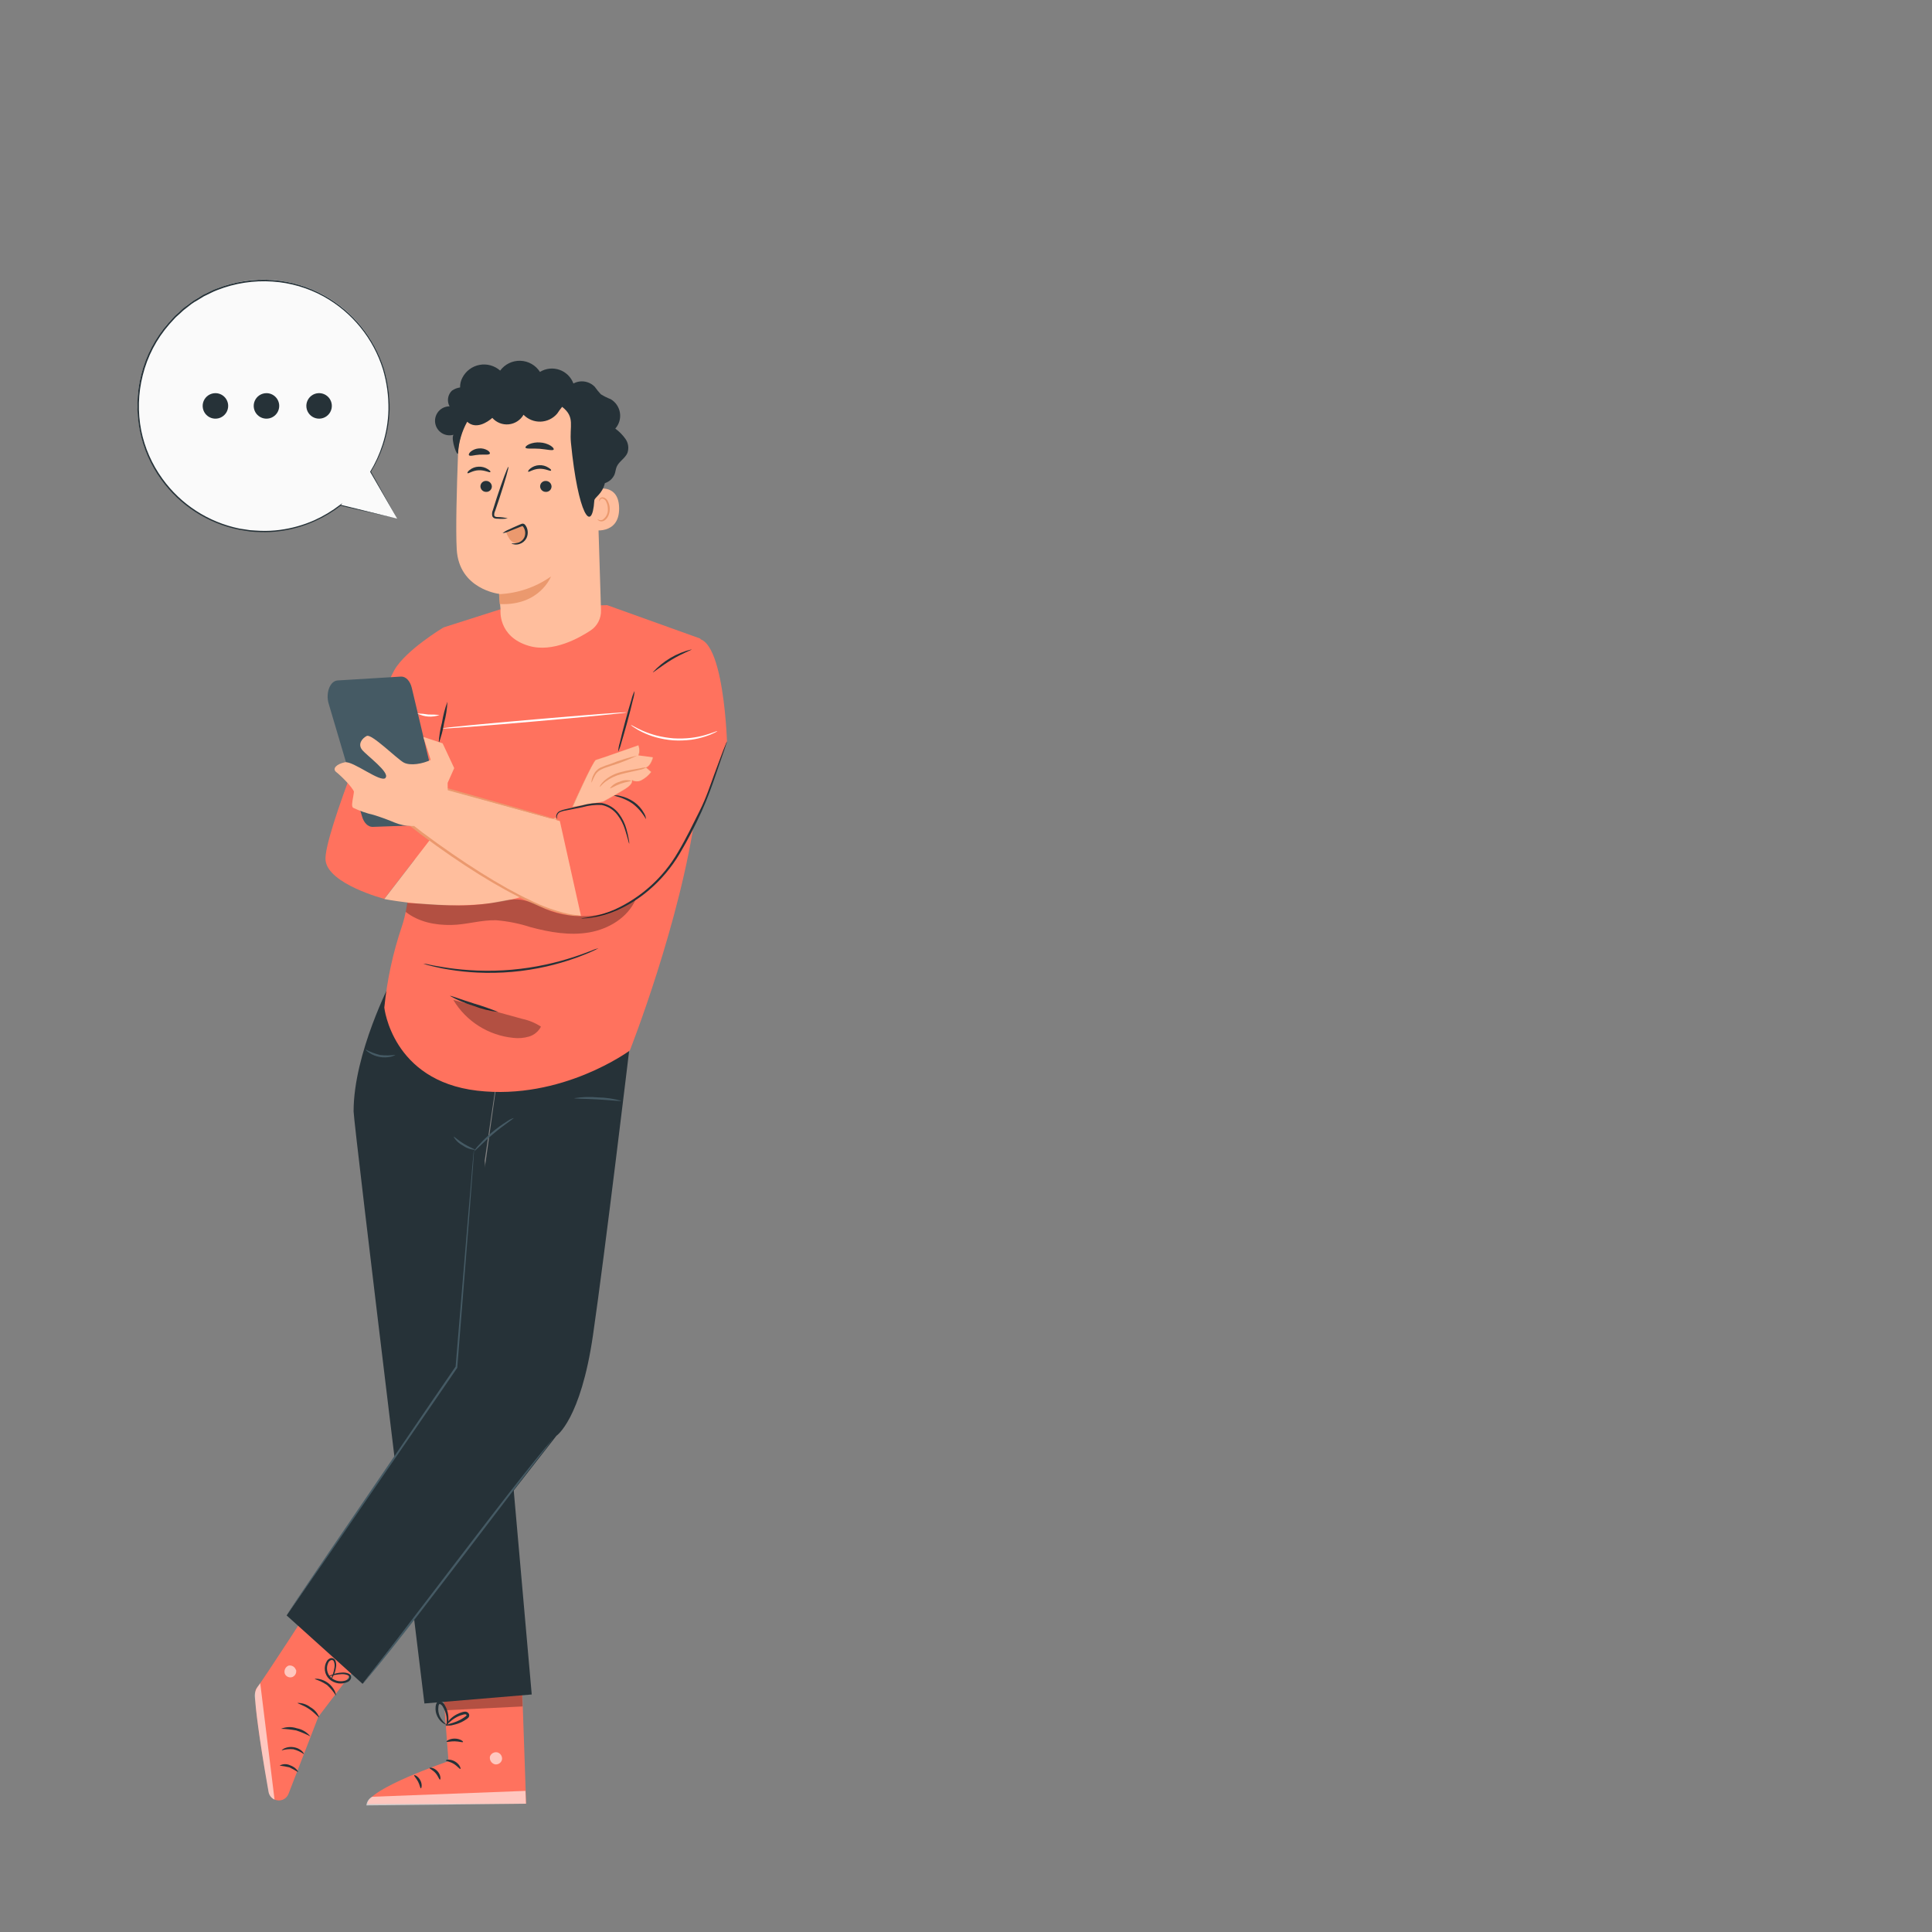 <svg width="500" height="500" viewBox="0 0 500 500" fill="none" xmlns="http://www.w3.org/2000/svg">
<rect x="0" y="0" width="500" height="500" fill="#808080" stroke="none"/>
<path d="M98.1 423.65L82.38 444.32L74.66 464.26C74.527 464.599 74.326 464.908 74.07 465.167C73.813 465.426 73.507 465.63 73.168 465.765C72.83 465.901 72.468 465.966 72.103 465.957C71.739 465.947 71.38 465.863 71.05 465.71V465.71C70.664 465.532 70.327 465.264 70.068 464.928C69.808 464.592 69.634 464.198 69.56 463.78C68.56 458.38 65.08 438.48 66.32 437.03C67.75 435.35 81.46 414.12 81.46 414.12L98.1 423.65Z" fill="#FF725E"/>
<g opacity="0.6">
<path d="M71.05 465.71L67.35 435.61L66.7 436.5C66.142 437.269 65.876 438.212 65.95 439.16C66.14 441.7 66.84 448.69 69.49 463.73C69.564 464.166 69.746 464.577 70.018 464.926C70.29 465.275 70.645 465.551 71.05 465.73V465.71Z" fill="white"/>
</g>
<g opacity="0.6">
<path d="M76.58 432C76.712 432.383 76.694 432.801 76.531 433.172C76.368 433.543 76.071 433.838 75.7 434C75.32 434.148 74.898 434.141 74.523 433.98C74.149 433.819 73.853 433.517 73.7 433.14C73.576 432.74 73.603 432.308 73.776 431.926C73.949 431.545 74.257 431.24 74.64 431.07C75.043 430.971 75.468 431.031 75.828 431.238C76.187 431.444 76.453 431.782 76.57 432.18" fill="white"/>
</g>
<path d="M72.9 453C73.871 452.708 74.89 452.606 75.9 452.7C76.905 452.95 77.852 453.391 78.69 454C78.69 454 78.6 453.6 78.15 453.18C77.557 452.645 76.82 452.298 76.03 452.18C75.238 452.034 74.421 452.124 73.68 452.44C73.12 452.69 72.86 453 72.9 453Z" fill="#263238"/>
<path d="M72.36 456.94C73.208 457.038 74.049 457.185 74.88 457.38C75.651 457.743 76.4 458.154 77.12 458.61C77.26 458.54 76.57 457.36 75.06 456.85C74.636 456.646 74.169 456.547 73.699 456.563C73.228 456.578 72.769 456.708 72.36 456.94V456.94Z" fill="#263238"/>
<path d="M72.73 447.41C74.049 447.451 75.362 447.591 76.66 447.83C77.915 448.248 79.135 448.763 80.31 449.37C79.432 448.276 78.189 447.534 76.81 447.28C75.479 446.829 74.03 446.875 72.73 447.41Z" fill="#263238"/>
<path d="M77 440.72C77 440.89 78.47 441.25 80 442.29C81.53 443.33 82.48 444.56 82.62 444.46C82.184 443.333 81.366 442.396 80.31 441.81C79.364 441.079 78.195 440.694 77 440.72Z" fill="#263238"/>
<path d="M81.45 434.54C82.579 434.905 83.652 435.424 84.64 436.08C85.524 436.875 86.291 437.791 86.92 438.8C86.99 438.8 86.92 438.35 86.67 437.72C86.283 436.903 85.711 436.188 85 435.63C84.287 435.07 83.451 434.689 82.56 434.52C81.88 434.4 81.45 434.47 81.45 434.54Z" fill="#263238"/>
<path d="M85.46 434.88C85.46 434.88 85.74 434.65 86.06 434.11C86.522 433.328 86.822 432.461 86.94 431.56C87.089 430.912 87.019 430.233 86.74 429.63C86.63 429.439 86.462 429.287 86.262 429.196C86.061 429.104 85.837 429.078 85.62 429.12C85.212 429.227 84.856 429.48 84.62 429.83C84.158 430.572 83.968 431.452 84.083 432.318C84.198 433.184 84.611 433.984 85.25 434.58C85.895 435.156 86.697 435.527 87.553 435.647C88.409 435.766 89.282 435.628 90.06 435.25C90.257 435.149 90.429 435.008 90.567 434.836C90.705 434.664 90.805 434.464 90.86 434.25C90.892 434.03 90.855 433.805 90.752 433.608C90.65 433.411 90.488 433.25 90.29 433.15C89.691 432.896 89.037 432.799 88.39 432.87C87.489 432.915 86.603 433.115 85.77 433.46C85.18 433.71 84.9 433.93 84.92 433.96C86.038 433.555 87.212 433.323 88.4 433.27C88.965 433.235 89.531 433.334 90.05 433.56C90.16 433.613 90.25 433.7 90.306 433.808C90.362 433.916 90.381 434.04 90.36 434.16C90.313 434.294 90.239 434.418 90.143 434.523C90.046 434.627 89.93 434.712 89.8 434.77C89.119 435.075 88.365 435.178 87.627 435.066C86.89 434.954 86.2 434.633 85.64 434.14C85.107 433.636 84.76 432.968 84.653 432.242C84.546 431.517 84.686 430.776 85.05 430.14C85.209 429.888 85.454 429.703 85.74 429.62C85.859 429.596 85.982 429.609 86.093 429.657C86.203 429.706 86.297 429.787 86.36 429.89C86.591 430.404 86.661 430.976 86.56 431.53C86.391 432.702 86.019 433.836 85.46 434.88Z" fill="#263238"/>
<path d="M114.47 434.67L116.07 455.79C116.07 455.79 95.07 462.96 95.07 466.9L136.16 466.8L135.02 433.8L114.47 434.67Z" fill="#FF725E"/>
<g opacity="0.6">
<path d="M128.69 453.5C129.089 453.606 129.435 453.855 129.662 454.2C129.889 454.545 129.98 454.962 129.92 455.37C129.831 455.773 129.59 456.127 129.248 456.358C128.905 456.588 128.487 456.679 128.08 456.61C127.654 456.499 127.284 456.231 127.046 455.861C126.807 455.491 126.716 455.044 126.79 454.61C126.923 454.209 127.205 453.875 127.576 453.674C127.948 453.473 128.382 453.422 128.79 453.53" fill="white"/>
</g>
<g opacity="0.6">
<path d="M136.11 466.8L135.99 463.48L96.32 465C95.903 465.218 95.547 465.538 95.285 465.929C95.023 466.32 94.863 466.771 94.82 467.24L136.11 466.8Z" fill="white"/>
</g>
<path d="M115.39 455.6C115.39 455.8 116.39 455.86 117.39 456.46C118.39 457.06 118.96 457.89 119.14 457.8C119.32 457.71 118.97 456.57 117.74 455.86C116.51 455.15 115.34 455.42 115.39 455.6Z" fill="#263238"/>
<path d="M111.16 457.56C111.16 457.75 112 458.06 112.72 458.88C113.44 459.7 113.66 460.59 113.86 460.57C114.06 460.55 114.14 459.42 113.24 458.41C112.34 457.4 111.16 457.37 111.16 457.56Z" fill="#263238"/>
<path d="M108.92 462.81C109.1 462.81 109.34 461.81 108.78 460.75C108.22 459.69 107.27 459.28 107.19 459.45C107.11 459.62 107.72 460.18 108.19 461.07C108.66 461.96 108.72 462.79 108.92 462.81Z" fill="#263238"/>
<path d="M115.56 450.75C115.65 450.93 116.56 450.62 117.7 450.65C118.84 450.68 119.7 451 119.83 450.83C119.96 450.66 119.05 449.97 117.71 449.95C116.37 449.93 115.46 450.6 115.56 450.75Z" fill="#263238"/>
<g opacity="0.3">
<path d="M114.79 438.86L115.07 442.62L135.24 441.63L135.13 438.24L114.79 438.86Z" fill="black"/>
</g>
<path d="M115.32 446.49C116 446.64 116.708 446.605 117.37 446.39C118.107 446.23 118.822 445.982 119.5 445.65C119.9 445.453 120.285 445.226 120.65 444.97C120.879 444.838 121.085 444.669 121.26 444.47C121.377 444.316 121.441 444.128 121.441 443.935C121.441 443.742 121.377 443.554 121.26 443.4C121.155 443.264 121.02 443.155 120.865 443.08C120.711 443.006 120.541 442.968 120.37 442.97C120.108 442.985 119.85 443.032 119.6 443.11C119.167 443.237 118.745 443.401 118.34 443.6C117.658 443.94 117.033 444.386 116.49 444.92C115.58 445.84 115.28 446.6 115.35 446.64C115.42 446.68 115.88 446.05 116.82 445.29C117.372 444.847 117.976 444.474 118.62 444.18C118.995 444.013 119.383 443.876 119.78 443.77C120.21 443.64 120.58 443.62 120.7 443.77C120.82 443.92 120.75 443.87 120.7 444C120.569 444.145 120.417 444.269 120.25 444.37C119.908 444.611 119.554 444.835 119.19 445.04C118.55 445.381 117.881 445.662 117.19 445.88C116.552 446.035 115.926 446.239 115.32 446.49V446.49Z" fill="#263238"/>
<path d="M115.59 446.76C115.955 446.16 116.116 445.459 116.05 444.76C116.056 443.998 115.931 443.24 115.68 442.52C115.534 442.091 115.343 441.679 115.11 441.29C114.991 441.021 114.804 440.787 114.567 440.612C114.331 440.436 114.052 440.325 113.76 440.29C113.578 440.305 113.403 440.37 113.255 440.477C113.107 440.585 112.991 440.731 112.92 440.9C112.827 441.144 112.767 441.4 112.74 441.66C112.685 442.123 112.702 442.592 112.79 443.05C112.949 443.817 113.292 444.535 113.79 445.14C114.63 446.14 115.48 446.37 115.49 446.31C115.5 446.25 114.84 445.84 114.19 444.85C113.81 444.274 113.561 443.622 113.46 442.94C113.401 442.546 113.401 442.144 113.46 441.75C113.46 441.31 113.66 440.95 113.82 440.99C113.98 441.03 114.39 441.29 114.57 441.64C114.785 441.987 114.969 442.351 115.12 442.73C115.375 443.37 115.537 444.044 115.6 444.73C115.66 446 115.48 446.74 115.59 446.76Z" fill="#263238"/>
<path d="M101.17 254.05C101.17 254.05 91.51 272.59 91.51 287.61C91.51 290.78 109.84 440.86 109.84 440.86L137.61 438.53L125.43 300.41L129.79 270.85L101.17 254.05Z" fill="#263238"/>
<path d="M163 270.48C163 270.48 156.51 324.68 153.46 345.57C150.28 367.42 144.01 371.57 144.01 371.57L93.84 435.78L74.18 418.07L118.18 353.82C118.18 353.82 130.24 268.74 129.82 270.82C129.4 272.9 163 270.48 163 270.48Z" fill="#263238"/>
<path d="M143 372.46C142.868 372.7 142.711 372.925 142.53 373.13L141.14 375L135.87 381.78C131.44 387.59 125.37 395.53 118.66 404.31C111.95 413.09 105.84 421.07 101.32 426.74C99.06 429.59 97.21 431.86 95.9 433.42L94.39 435.2C94.219 435.412 94.036 435.612 93.84 435.8C93.969 435.561 94.124 435.337 94.3 435.13L95.73 433.28L101.01 426.5C105.44 420.69 111.51 412.75 118.22 403.97C124.93 395.19 131.04 387.21 135.56 381.54C137.82 378.69 139.67 376.42 140.97 374.86L142.49 373.08C142.643 372.86 142.814 372.653 143 372.46V372.46Z" fill="#455A64"/>
<path d="M114.68 162.44C114.68 162.44 104.97 168.27 102.05 173.44C99.13 178.61 83.61 216.44 84.25 222.63C84.89 228.82 99.46 232.63 99.46 232.63L114.68 212.89L105.61 206.74L114.68 195.41V162.44Z" fill="#FF725E"/>
<path d="M130.36 157.41L114.68 162.41C114.68 162.41 107.56 230.05 104 239.76C101.693 246.565 100.17 253.61 99.46 260.76C99.46 260.76 101.46 279.67 123.46 282.26C145.46 284.85 163 271.87 163 271.87C163 271.87 176.17 238.5 180.05 210C183.93 181.5 181.25 165.27 181.25 165.27L157.13 156.61L130.36 157.41Z" fill="#FF725E"/>
<path d="M176.82 167.3C176.14 168 166.46 174.42 163.22 185.42C159.98 196.42 156.43 207.75 156.43 207.75L143.8 209.37L150.92 238.5C150.92 238.5 166.14 236.88 174.55 222.96C182.96 209.04 188.14 191.89 188.14 191.89C188.14 191.89 187.07 156.63 176.82 167.3Z" fill="#FF725E"/>
<path d="M99.46 232.67C99.46 232.67 134.72 239.72 147.51 224.54L143.8 211.66C143.8 211.66 120.51 217.17 113.23 214.8L99.46 232.67Z" fill="#FFBE9D"/>
<path d="M148.13 208.82C148.13 208.82 153.5 196.82 154.21 196.67C154.92 196.52 165.21 192.88 165.21 192.88C165.526 193.721 165.526 194.649 165.21 195.49L169 196C169 196 168.44 198.29 167.18 198.61L168.52 199.79C167.849 200.685 166.984 201.416 165.99 201.93C165.611 202.12 165.194 202.219 164.77 202.219C164.346 202.219 163.928 202.12 163.55 201.93C163.55 201.93 164.02 202.79 161.89 204.13C159.76 205.47 156.12 207.45 156.12 207.45L148.13 208.82Z" fill="#FFBE9D"/>
<path d="M148.09 208.85C148.31 208.36 153.47 196.85 154.18 196.69C154.89 196.53 165.18 192.94 165.24 192.91C165.539 193.747 165.539 194.663 165.24 195.5L168.95 195.98C168.95 196.07 168.39 198.23 167.16 198.59L168.49 199.76C167.812 200.656 166.945 201.39 165.95 201.91C165.573 202.083 165.164 202.172 164.75 202.172C164.336 202.172 163.926 202.083 163.55 201.91C163.61 202.14 163.66 202.91 161.85 204.08C159.74 205.4 156.12 207.38 156.09 207.39L148.09 208.85ZM165.25 192.92C164.68 193.12 154.9 196.54 154.25 196.7C153.6 196.86 150.08 204.63 148.25 208.78L156.16 207.39C156.3 207.31 159.85 205.39 161.92 204.07C163.99 202.75 163.58 201.91 163.57 201.91V201.82L163.65 201.87C164.026 202.055 164.44 202.152 164.86 202.152C165.279 202.152 165.693 202.055 166.07 201.87C167.052 201.356 167.909 200.632 168.58 199.75L167.21 198.55H167.26C168.42 198.26 168.98 196.26 169.05 195.99L165.33 195.52C165.618 194.672 165.589 193.749 165.25 192.92V192.92Z" fill="#EB996E"/>
<path d="M164.94 195.53C162.751 196.584 160.485 197.467 158.16 198.17C157.22 198.51 156.28 198.77 155.54 199.17C154.883 199.488 154.342 200.001 153.99 200.64C153.38 201.76 153.15 202.56 153.05 202.53C153.088 201.801 153.29 201.09 153.64 200.45C153.991 199.706 154.574 199.096 155.3 198.71C156.169 198.316 157.065 197.982 157.98 197.71C160.24 196.804 162.567 196.075 164.94 195.53V195.53Z" fill="#EB996E"/>
<path d="M167.35 198.57C166.775 198.912 166.14 199.142 165.48 199.25C164.29 199.57 162.62 199.84 160.85 200.32C159.334 200.709 157.907 201.388 156.65 202.32C155.71 203.05 155.29 203.69 155.22 203.64C155.15 203.59 155.47 202.87 156.4 202.02C157.638 200.953 159.112 200.195 160.7 199.81C162.52 199.32 164.2 199.11 165.39 198.89C166.032 198.724 166.688 198.617 167.35 198.57V198.57Z" fill="#EB996E"/>
<path d="M157.86 204C158.474 203.173 159.353 202.58 160.35 202.32C161.287 201.879 162.349 201.783 163.35 202.05C163.35 202.22 162.04 202.31 160.55 202.85C159.06 203.39 158 204.16 157.86 204Z" fill="#EB996E"/>
<path d="M144.89 212.49L115.34 204.23L106.55 213.82C106.55 213.82 136.61 237.38 150.35 237" fill="#FFBE9D"/>
<path d="M150.35 237C149.114 237.085 147.872 236.997 146.66 236.74C143.367 236.045 140.17 234.954 137.14 233.49C129.38 230 119.36 223.74 109 216L106.42 214L106.18 213.82L106.39 213.59L115.2 204.01L115.31 203.89H115.47L136.69 209.89L142.77 211.67L144.39 212.16C144.577 212.215 144.761 212.281 144.94 212.36C144.743 212.349 144.548 212.312 144.36 212.25L142.73 211.84L136.6 210.2L115.32 204.36L115.59 204.28L106.8 213.88V213.47L109.37 215.47C119.75 223.19 129.71 229.47 137.37 233.05C140.369 234.531 143.525 235.668 146.78 236.44C147.288 236.562 147.802 236.655 148.32 236.72C148.701 236.783 149.085 236.823 149.47 236.84C149.766 236.875 150.06 236.928 150.35 237V237Z" fill="#EB996E"/>
<path d="M164.22 178.82C164.176 179.618 164.032 180.408 163.79 181.17C163.46 182.61 162.96 184.58 162.37 186.75C161.78 188.92 161.22 190.88 160.79 192.28C160.608 193.059 160.336 193.814 159.98 194.53C160.024 193.732 160.168 192.942 160.41 192.18C160.74 190.74 161.24 188.77 161.83 186.6C162.42 184.43 162.98 182.48 163.41 181.07C163.595 180.292 163.866 179.537 164.22 178.82V178.82Z" fill="#263238"/>
<path d="M162.85 218.35C162.75 218.35 162.47 216.89 161.73 214.61C161.313 213.281 160.667 212.036 159.82 210.93C158.817 209.582 157.348 208.655 155.7 208.33C154.013 208.25 152.324 208.446 150.7 208.91L146.54 209.73C146.016 209.8 145.502 209.935 145.01 210.13C144.834 210.201 144.675 210.308 144.542 210.444C144.409 210.58 144.307 210.742 144.24 210.92C144.169 211.077 144.132 211.248 144.132 211.42C144.132 211.592 144.169 211.763 144.24 211.92C144.24 211.92 143.8 211.65 143.99 210.92C144.053 210.706 144.159 210.506 144.302 210.334C144.444 210.162 144.621 210.021 144.82 209.92C145.326 209.682 145.86 209.51 146.41 209.41L150.56 208.47C152.254 207.961 154.023 207.748 155.79 207.84C157.579 208.189 159.17 209.204 160.24 210.68C161.102 211.845 161.74 213.161 162.12 214.56C162.387 215.483 162.597 216.421 162.75 217.37C162.828 217.691 162.862 218.02 162.85 218.35V218.35Z" fill="#263238"/>
<path d="M167.18 212C166.312 210.45 165.143 209.09 163.74 208C161.34 206.31 158.85 206 158.89 205.87C159.428 205.778 159.98 205.816 160.5 205.98C161.781 206.261 162.994 206.791 164.07 207.54C165.149 208.293 166.039 209.285 166.67 210.44C166.973 210.907 167.149 211.444 167.18 212V212Z" fill="#263238"/>
<path d="M188.14 191.89C188.11 192.103 188.053 192.311 187.97 192.51C187.82 192.97 187.62 193.51 187.39 194.26C186.84 195.84 186.1 198 185.19 200.65C184.28 203.3 183.14 206.57 181.57 210.02C180 213.47 178.13 217.17 175.89 220.94C173.786 224.494 171.106 227.674 167.96 230.35C165.401 232.546 162.525 234.343 159.43 235.68C157.344 236.576 155.148 237.191 152.9 237.51C152.29 237.6 151.676 237.656 151.06 237.68C150.847 237.706 150.632 237.706 150.42 237.68C150.42 237.62 151.3 237.58 152.86 237.3C155.069 236.892 157.221 236.22 159.27 235.3C166.023 232.174 171.655 227.054 175.41 220.63C177.62 216.92 179.41 213.16 181.1 209.79C182.79 206.42 183.82 203.18 184.81 200.51C185.8 197.84 186.6 195.66 187.18 194.17L187.87 192.46C187.941 192.262 188.031 192.071 188.14 191.89V191.89Z" fill="#263238"/>
<path d="M179 168.06C179.06 168.22 176.57 169.06 173.8 170.75C171.03 172.44 169.04 174.13 168.93 174.01C171.605 171.051 175.117 168.976 179 168.06Z" fill="#263238"/>
<path d="M113.52 192.46C113.621 190.605 113.913 188.765 114.39 186.97C114.68 185.134 115.152 183.332 115.8 181.59C115.705 183.445 115.417 185.285 114.94 187.08C114.649 188.917 114.173 190.719 113.52 192.46Z" fill="#263238"/>
<path d="M154.87 245.39C154.345 245.698 153.8 245.972 153.24 246.21C152.71 246.46 152.05 246.76 151.24 247.06C150.43 247.36 149.59 247.74 148.59 248.06C146.264 248.878 143.893 249.562 141.49 250.11C135.59 251.458 129.534 251.993 123.49 251.7C121.03 251.582 118.579 251.322 116.15 250.92C115.1 250.78 114.15 250.56 113.36 250.39C112.57 250.22 111.84 250.06 111.27 249.9C110.673 249.774 110.088 249.6 109.52 249.38C110.128 249.43 110.73 249.534 111.32 249.69C111.89 249.81 112.59 249.96 113.42 250.08C114.25 250.2 115.17 250.41 116.21 250.53C118.27 250.83 120.76 251.06 123.52 251.18C129.516 251.415 135.518 250.884 141.38 249.6C143.77 249.079 146.133 248.438 148.46 247.68C149.46 247.38 150.34 247.03 151.13 246.75C151.92 246.47 152.58 246.22 153.13 246C153.689 245.742 154.272 245.538 154.87 245.39V245.39Z" fill="#263238"/>
<path d="M129 261.92C126.797 261.639 124.636 261.099 122.56 260.31C120.424 259.697 118.37 258.831 116.44 257.73C116.5 257.58 119.27 258.63 122.73 259.73C124.855 260.354 126.948 261.085 129 261.92V261.92Z" fill="#263238"/>
<g opacity="0.3">
<path d="M141.25 235.28C139.17 234.4 137.16 233.21 134.93 232.87C132.21 232.46 129.93 233.27 127.21 233.69C119.11 234.96 113.06 234 105.42 233.69L105 236C108.36 238.62 112.6 239.46 116.86 239.38C120.73 239.31 124.53 238.05 128.4 238.16C131.444 238.408 134.447 239.012 137.35 239.96C142.28 241.27 147.45 242.18 152.48 241.31C157.51 240.44 162.41 237.5 164.48 232.86C161.106 235.143 157.22 236.559 153.168 236.981C149.116 237.403 145.022 236.819 141.25 235.28V235.28Z" fill="black"/>
</g>
<g opacity="0.3">
<path d="M117.33 258.81C118.973 261.536 121.23 263.841 123.921 265.54C126.612 267.24 129.662 268.288 132.83 268.6C134.202 268.768 135.594 268.653 136.92 268.26C137.58 268.061 138.193 267.731 138.722 267.289C139.251 266.848 139.686 266.304 140 265.69C138.534 264.731 136.903 264.053 135.19 263.69L117.52 258.83" fill="black"/>
</g>
<path d="M107.8 213.59L96.41 214C95.27 214 94.2 213 93.72 211.37L85.06 182.1C84.23 179.31 85.43 176.2 87.38 176.1L103.77 175.1C105.01 175.03 106.16 176.23 106.59 178.1L112.46 202.85C113.71 208 111.36 213.46 107.8 213.59Z" fill="#455A64"/>
<path d="M99.78 201.33C98.5 202.65 91.36 196.85 89.25 197.28C87.14 197.71 85.87 198.93 87.04 199.83C88.21 200.73 91.16 203.67 91.62 204.91C91.62 204.91 91.84 199.72 91.28 200.56C90.72 201.4 89.78 202.74 91.14 203.33C92.5 203.92 90.4 208.49 91.41 209.06C93.089 209.865 94.854 210.478 96.67 210.89C98.533 211.463 100.365 212.131 102.16 212.89C104.912 214.009 107.979 214.08 110.78 213.09L112.21 212.59C113.296 212.21 114.236 211.499 114.898 210.558C115.56 209.616 115.91 208.491 115.9 207.34L115.85 202.61L117.55 198.79L114.55 192.37L109.55 190.71L111.47 196.66C109.47 197.66 106.19 198.27 104.47 197.34C102.75 196.41 96.17 189.83 94.92 190.46C93.67 191.09 92.56 192.6 93.7 194.04C94.84 195.48 101.04 199.96 99.76 201.29" fill="#FFBE9D"/>
<path d="M74.33 417.77C74.378 417.665 74.435 417.565 74.5 417.47C74.64 417.26 74.82 416.97 75.06 416.62L77.23 413.37L85.29 401.46L112 362.29L117.9 353.68V353.8C119.23 337.8 120.41 323.71 121.25 313.57C121.69 308.57 122.05 304.49 122.25 301.67C122.38 300.3 122.48 299.23 122.55 298.47C122.55 298.12 122.62 297.85 122.64 297.64C122.625 297.547 122.625 297.453 122.64 297.36C122.653 297.453 122.653 297.547 122.64 297.64C122.64 297.85 122.64 298.13 122.64 298.47C122.58 299.24 122.51 300.31 122.42 301.68C122.21 304.51 121.91 308.56 121.53 313.59C120.73 323.74 119.61 337.84 118.35 353.85V353.91V353.97L112.45 362.58C101.96 377.83 92.45 391.64 85.57 401.67L77.37 413.48L75.12 416.68L74.53 417.5C74.41 417.69 74.34 417.78 74.33 417.77Z" fill="#455A64"/>
<path d="M132.94 289.34C133.02 289.47 130.48 291.06 127.67 293.43C124.86 295.8 122.86 298.01 122.74 297.91C123.052 297.324 123.453 296.791 123.93 296.33C126.049 293.969 128.489 291.919 131.18 290.24C131.714 289.847 132.309 289.543 132.94 289.34V289.34Z" fill="#455A64"/>
<path d="M123 297.58C121.856 297.528 120.751 297.146 119.82 296.48C118.8 295.966 117.955 295.162 117.39 294.17C117.5 294.06 118.55 295.11 120.09 296.04C121.63 296.97 123 297.43 123 297.58Z" fill="#455A64"/>
<path d="M160.82 284.9C160.82 285.05 158.08 284.72 154.71 284.53C151.34 284.34 148.61 284.36 148.6 284.21C150.63 283.884 152.693 283.817 154.74 284.01C156.796 284.044 158.84 284.343 160.82 284.9V284.9Z" fill="#455A64"/>
<path d="M102.33 273C102.33 273 101.95 273.29 101.21 273.47C100.241 273.69 99.238 273.714 98.26 273.54C97.285 273.367 96.356 272.996 95.53 272.45C94.9 272.03 94.59 271.67 94.64 271.62C95.818 272.24 97.067 272.714 98.36 273.03C99.68 273.179 101.013 273.169 102.33 273Z" fill="#455A64"/>
<path d="M185.66 189.2C185.416 189.393 185.147 189.551 184.86 189.67C184.103 190.047 183.317 190.361 182.51 190.61C181.316 190.994 180.092 191.275 178.85 191.45C177.321 191.639 175.778 191.689 174.24 191.6C172.705 191.478 171.184 191.21 169.7 190.8C168.493 190.456 167.319 190.008 166.19 189.46C165.428 189.098 164.695 188.677 164 188.2C163.73 188.047 163.484 187.855 163.27 187.63C163.33 187.55 164.42 188.28 166.35 189.13C167.478 189.619 168.641 190.023 169.83 190.34C171.29 190.709 172.779 190.956 174.28 191.08C175.784 191.171 177.292 191.134 178.79 190.97C180.009 190.826 181.216 190.589 182.4 190.26C184.43 189.69 185.62 189.11 185.66 189.2Z" fill="white"/>
<path d="M108 184.64C108.962 184.673 109.92 184.767 110.87 184.92C111.835 184.904 112.8 184.944 113.76 185.04C112.824 185.373 111.829 185.509 110.838 185.44C109.847 185.371 108.881 185.099 108 184.64V184.64Z" fill="white"/>
<path d="M162.2 184.36C162.2 184.51 151.57 185.55 138.43 186.7C125.29 187.85 114.61 188.7 114.6 188.51C114.59 188.32 125.23 187.32 138.38 186.18C151.53 185.04 162.19 184.22 162.2 184.36Z" fill="white"/>
<path d="M154.87 160.91C155.347 159.984 155.578 158.951 155.54 157.91L154.34 119.03C154.8 108.21 148.89 98.92 138.05 98.76H137.05C132.187 98.973 127.582 101.009 124.152 104.463C120.722 107.917 118.719 112.536 118.54 117.4C118.19 126.78 117.92 137.15 118.2 142.16C118.78 152.54 129.2 153.7 129.2 153.7L129.54 157.75C129.54 157.75 128.73 164.75 136.87 167.15C143.12 168.99 149.98 165.05 152.87 163.15C153.716 162.585 154.404 161.814 154.87 160.91V160.91Z" fill="#FFBE9D"/>
<path d="M129.15 153.77C133.975 153.563 138.639 151.977 142.59 149.2C142.59 149.2 139.71 156.81 129.31 156.33L129.15 153.77Z" fill="#EB996E"/>
<path d="M124.33 125.87C124.34 126.256 124.503 126.623 124.781 126.891C125.06 127.158 125.433 127.305 125.82 127.3C126.009 127.308 126.198 127.278 126.376 127.211C126.553 127.145 126.715 127.043 126.852 126.912C126.989 126.782 127.099 126.625 127.174 126.451C127.249 126.277 127.289 126.089 127.29 125.9C127.279 125.513 127.117 125.145 126.839 124.876C126.56 124.606 126.187 124.457 125.8 124.46C125.61 124.455 125.422 124.487 125.245 124.555C125.068 124.624 124.907 124.726 124.77 124.857C124.633 124.989 124.524 125.146 124.448 125.32C124.373 125.493 124.332 125.68 124.33 125.87Z" fill="#263238"/>
<path d="M121 122.46C121.19 122.65 122.28 121.77 123.87 121.7C125.46 121.63 126.68 122.38 126.87 122.18C127.06 121.98 126.75 121.75 126.22 121.4C125.511 120.949 124.679 120.732 123.84 120.78C123.009 120.808 122.21 121.102 121.56 121.62C121.05 122 120.89 122.38 121 122.46Z" fill="#263238"/>
<path d="M139.78 125.87C139.79 126.256 139.952 126.623 140.231 126.891C140.51 127.158 140.883 127.305 141.27 127.3C141.459 127.308 141.648 127.278 141.825 127.211C142.003 127.145 142.165 127.043 142.302 126.912C142.439 126.782 142.549 126.625 142.624 126.451C142.699 126.277 142.739 126.089 142.74 125.9C142.729 125.514 142.567 125.147 142.288 124.879C142.009 124.612 141.636 124.465 141.25 124.47C141.06 124.462 140.871 124.492 140.694 124.559C140.517 124.625 140.355 124.727 140.217 124.858C140.08 124.988 139.971 125.145 139.895 125.319C139.82 125.493 139.781 125.681 139.78 125.87V125.87Z" fill="#263238"/>
<path d="M136.69 122.08C136.88 122.26 137.97 121.38 139.57 121.32C141.17 121.26 142.37 122 142.57 121.8C142.77 121.6 142.45 121.36 141.92 121.02C141.212 120.565 140.38 120.345 139.54 120.39C138.709 120.424 137.91 120.722 137.26 121.24C136.75 121.64 136.6 122 136.69 122.08Z" fill="#263238"/>
<path d="M131.41 134.16C130.558 133.932 129.681 133.815 128.8 133.81C128.39 133.81 128 133.72 127.92 133.44C127.864 133.024 127.941 132.6 128.14 132.23L129.21 129.07C130.69 124.58 131.75 120.89 131.56 120.83C131.37 120.77 130.03 124.37 128.56 128.83C128.21 129.94 127.87 130.99 127.56 132C127.33 132.505 127.281 133.073 127.42 133.61C127.484 133.753 127.58 133.879 127.702 133.978C127.824 134.077 127.967 134.147 128.12 134.18C128.346 134.232 128.578 134.252 128.81 134.24C129.677 134.324 130.55 134.297 131.41 134.16V134.16Z" fill="#263238"/>
<path d="M136 115.84C136.17 116.27 137.76 115.99 139.64 116.14C141.52 116.29 143.06 116.73 143.29 116.33C143.39 116.13 143.11 115.74 142.48 115.33C141.649 114.841 140.713 114.56 139.75 114.51C138.788 114.434 137.821 114.589 136.93 114.96C136.26 115.28 135.93 115.64 136 115.84Z" fill="#263238"/>
<path d="M121.38 117.82C121.67 118.17 122.75 117.74 124.08 117.67C125.41 117.6 126.53 117.8 126.77 117.41C126.87 117.22 126.68 116.87 126.18 116.55C125.51 116.157 124.734 115.982 123.96 116.05C123.183 116.098 122.439 116.384 121.83 116.87C121.38 117.26 121.24 117.64 121.38 117.82Z" fill="#263238"/>
<path d="M153.11 129.26C153.105 128.878 153.179 128.499 153.326 128.145C153.472 127.792 153.689 127.473 153.963 127.206C154.237 126.94 154.563 126.732 154.92 126.595C155.277 126.458 155.658 126.395 156.04 126.41C157.98 126.51 160.18 127.51 160.23 131.52C160.31 138.63 153.16 137.25 153.14 137.04C153.12 136.83 153.12 132.23 153.11 129.26Z" fill="#FFBE9D"/>
<path d="M154.66 134.35C154.66 134.35 154.78 134.44 154.99 134.53C155.289 134.648 155.621 134.648 155.92 134.53C156.376 134.232 156.744 133.819 156.989 133.333C157.233 132.846 157.344 132.303 157.31 131.76C157.317 131.15 157.191 130.546 156.94 129.99C156.873 129.768 156.752 129.566 156.588 129.402C156.424 129.238 156.222 129.117 156 129.05C155.856 129.013 155.705 129.028 155.571 129.092C155.438 129.156 155.331 129.265 155.27 129.4C155.18 129.6 155.22 129.74 155.19 129.75C155.16 129.76 155.03 129.64 155.09 129.34C155.125 129.163 155.221 129.004 155.36 128.89C155.556 128.746 155.798 128.679 156.04 128.7C156.333 128.756 156.606 128.885 156.836 129.076C157.065 129.266 157.242 129.512 157.35 129.79C157.662 130.41 157.816 131.096 157.8 131.79C157.8 133.22 157.06 134.57 156.03 134.88C155.84 134.94 155.64 134.955 155.444 134.923C155.247 134.892 155.061 134.816 154.9 134.7C154.67 134.52 154.63 134.36 154.66 134.35Z" fill="#EB996E"/>
<path d="M118.55 117.18C118.45 118.62 116.61 113.76 117.35 112.52C116.834 112.665 116.292 112.698 115.762 112.616C115.232 112.534 114.726 112.339 114.277 112.045C113.829 111.751 113.449 111.364 113.163 110.91C112.877 110.456 112.691 109.946 112.619 109.415C112.547 108.883 112.59 108.343 112.744 107.829C112.899 107.315 113.162 106.841 113.515 106.438C113.869 106.034 114.305 105.712 114.794 105.491C115.283 105.271 115.814 105.158 116.35 105.16C115.987 104.509 115.851 103.756 115.964 103.019C116.076 102.282 116.43 101.604 116.97 101.09C117.597 100.658 118.316 100.378 119.07 100.27C119.048 99.389 119.255 98.517 119.67 97.74C120.108 96.887 120.736 96.145 121.505 95.572C122.274 94.998 123.164 94.609 124.107 94.432C125.05 94.255 126.02 94.297 126.945 94.553C127.869 94.809 128.723 95.273 129.44 95.91C130.041 95.093 130.833 94.435 131.746 93.992C132.658 93.549 133.665 93.335 134.679 93.369C135.693 93.402 136.684 93.682 137.566 94.184C138.447 94.686 139.194 95.395 139.74 96.25C140.487 95.792 141.327 95.506 142.198 95.411C143.069 95.317 143.951 95.416 144.779 95.703C145.607 95.99 146.361 96.457 146.988 97.07C147.614 97.683 148.096 98.428 148.4 99.25C149.288 98.773 150.306 98.598 151.302 98.751C152.298 98.905 153.217 99.378 153.92 100.1C154.402 100.781 154.93 101.43 155.5 102.04C156.317 102.548 157.181 102.976 158.08 103.32C158.708 103.699 159.246 104.211 159.654 104.821C160.062 105.431 160.331 106.123 160.442 106.848C160.553 107.573 160.502 108.314 160.295 109.018C160.087 109.722 159.727 110.371 159.24 110.92C160.266 111.668 161.162 112.58 161.89 113.62C162.252 114.142 162.484 114.743 162.567 115.372C162.651 116.002 162.583 116.642 162.37 117.24C161.77 118.64 160.18 119.41 159.59 120.82C159.32 121.46 159.29 122.19 159.03 122.82C158.795 123.345 158.452 123.814 158.023 124.197C157.594 124.579 157.088 124.867 156.54 125.04C155.87 127.9 153.87 128.68 153.81 129.52C153.23 138.36 149.59 133.23 147.76 114.59C147.33 110.21 148.93 107.98 145.48 105.29C145.026 105.847 144.602 106.428 144.21 107.03C143.68 107.658 143.024 108.168 142.285 108.527C141.546 108.887 140.74 109.087 139.919 109.117C139.097 109.146 138.279 109.003 137.516 108.697C136.754 108.391 136.063 107.929 135.49 107.34C135.093 108.027 134.539 108.61 133.873 109.041C133.206 109.472 132.447 109.738 131.658 109.817C130.868 109.896 130.071 109.786 129.333 109.496C128.594 109.206 127.935 108.745 127.41 108.15C126.13 109.29 123.16 111.22 120.91 109.15C119.536 111.618 118.73 114.361 118.55 117.18V117.18Z" fill="#263238"/>
<path d="M131 137.74C131.227 138.402 131.547 139.028 131.95 139.6C132.156 139.882 132.419 140.116 132.723 140.289C133.026 140.461 133.362 140.567 133.71 140.6C134.082 140.607 134.451 140.519 134.78 140.344C135.108 140.169 135.387 139.913 135.59 139.6C135.989 138.961 136.175 138.211 136.12 137.46C136.12 136.79 135.78 135.98 135.12 135.9C134.839 135.895 134.562 135.957 134.31 136.08L130.78 137.51" fill="#EB996E"/>
<path d="M132.38 140.64C133.016 140.672 133.652 140.591 134.26 140.4C134.875 140.158 135.38 139.699 135.68 139.11C135.841 138.748 135.925 138.356 135.925 137.96C135.925 137.564 135.841 137.172 135.68 136.81C135.598 136.621 135.494 136.443 135.37 136.28C135.24 136.14 135.26 136.14 135.11 136.17C134.915 136.23 134.724 136.303 134.54 136.39L133.97 136.62C133.21 136.93 132.53 137.19 131.97 137.41C131.367 137.701 130.723 137.896 130.06 137.99C130.583 137.566 131.17 137.228 131.8 136.99C132.35 136.72 133.02 136.41 133.8 136.08L134.37 135.83C134.577 135.726 134.791 135.635 135.01 135.56C135.178 135.501 135.362 135.501 135.53 135.56C135.685 135.622 135.82 135.726 135.92 135.86C136.082 136.065 136.216 136.29 136.32 136.53C136.509 136.979 136.597 137.465 136.578 137.952C136.559 138.44 136.434 138.917 136.21 139.35C136.021 139.696 135.765 140.001 135.458 140.248C135.151 140.495 134.798 140.679 134.42 140.79C133.929 140.952 133.402 140.973 132.9 140.85C132.53 140.79 132.36 140.67 132.38 140.64Z" fill="#263238"/>
<path d="M102.79 134.23L95.9 122.08C100.172 115.155 101.699 106.882 100.18 98.889C98.662 90.895 94.209 83.758 87.695 78.882C81.182 74.005 73.08 71.741 64.982 72.535C56.884 73.329 49.377 77.124 43.935 83.173C38.493 89.222 35.51 97.088 35.574 105.224C35.637 113.36 38.742 121.179 44.278 127.142C49.813 133.105 57.38 136.782 65.489 137.45C73.598 138.118 81.663 135.728 88.1 130.75V130.75L102.79 134.23Z" fill="#FAFAFA"/>
<path d="M102.79 134.23L88.06 130.87H87.91L88.01 130.75L88.15 130.89C86.087 132.484 83.841 133.827 81.46 134.89C78.627 136.162 75.626 137.02 72.55 137.44C70.844 137.679 69.121 137.766 67.4 137.7C66.52 137.7 65.61 137.63 64.71 137.55L62 137.11C53.815 135.499 46.55 130.833 41.68 124.06C38.973 120.314 37.101 116.031 36.19 111.5C35.232 106.7 35.352 101.748 36.54 97C37.774 92.049 40.174 87.465 43.54 83.63L44.87 82.17C45.3 81.68 45.82 81.27 46.3 80.82C46.78 80.37 47.24 79.91 47.77 79.53L49.33 78.37C49.843 77.975 50.385 77.617 50.95 77.3L52.6 76.3L54.32 75.46C54.865 75.181 55.426 74.934 56 74.72C60.628 72.895 65.608 72.133 70.57 72.49C75.27 72.82 79.84 74.186 83.95 76.49C91.339 80.611 96.862 87.413 99.38 95.49C100.391 98.9 100.88 102.444 100.83 106C100.747 109.104 100.211 112.18 99.24 115.13C98.429 117.582 97.335 119.931 95.98 122.13V122L102.79 134.2L95.79 122.1C97.13 119.902 98.205 117.552 98.99 115.1C99.936 112.17 100.455 109.118 100.53 106.04C100.587 102.494 100.105 98.961 99.1 95.56C96.599 87.566 91.126 80.837 83.81 76.76C79.737 74.512 75.221 73.184 70.58 72.87C65.674 72.524 60.754 73.283 56.18 75.09C55.592 75.312 55.017 75.569 54.46 75.86L52.76 76.69L51.13 77.69C50.575 77.987 50.041 78.322 49.53 78.69L48 79.89C47.48 80.26 47 80.74 46.55 81.16C46.1 81.58 45.55 82 45.13 82.49L43.82 83.93C40.507 87.723 38.149 92.252 36.94 97.14C35.759 101.816 35.626 106.696 36.55 111.43C37.46 115.911 39.318 120.146 42 123.85C46.793 130.536 53.938 135.162 62 136.8L64.72 137.21C65.62 137.29 66.51 137.32 67.39 137.37C69.094 137.437 70.8 137.357 72.49 137.13C75.547 136.727 78.531 135.889 81.35 134.64C83.718 133.571 85.954 132.229 88.01 130.64L88.61 130.18L88.15 130.78L88.09 130.62L102.79 134.23Z" fill="#263238"/>
<path d="M59.05 105.05C59.05 105.703 58.856 106.341 58.494 106.883C58.131 107.426 57.616 107.849 57.013 108.099C56.41 108.349 55.746 108.414 55.106 108.287C54.466 108.159 53.878 107.845 53.416 107.383C52.955 106.922 52.641 106.334 52.513 105.694C52.386 105.054 52.451 104.39 52.701 103.787C52.951 103.184 53.374 102.669 53.917 102.306C54.459 101.944 55.097 101.75 55.75 101.75C56.625 101.75 57.465 102.098 58.083 102.717C58.702 103.335 59.05 104.175 59.05 105.05V105.05Z" fill="#263238"/>
<path d="M72.26 105.05C72.26 105.703 72.066 106.341 71.704 106.883C71.341 107.426 70.826 107.849 70.223 108.099C69.62 108.349 68.956 108.414 68.316 108.287C67.676 108.159 67.088 107.845 66.626 107.383C66.165 106.922 65.851 106.334 65.723 105.694C65.596 105.054 65.661 104.39 65.911 103.787C66.161 103.184 66.584 102.669 67.126 102.306C67.669 101.944 68.307 101.75 68.96 101.75C69.835 101.75 70.674 102.098 71.293 102.717C71.912 103.335 72.26 104.175 72.26 105.05V105.05Z" fill="#263238"/>
<path d="M85.44 103.4C85.766 103.965 85.916 104.615 85.873 105.266C85.83 105.917 85.595 106.541 85.197 107.058C84.8 107.575 84.258 107.963 83.64 108.173C83.022 108.382 82.356 108.404 81.725 108.235C81.095 108.066 80.529 107.714 80.099 107.223C79.669 106.732 79.394 106.125 79.309 105.478C79.224 104.831 79.332 104.173 79.621 103.588C79.909 103.003 80.365 102.516 80.93 102.19C81.305 101.973 81.72 101.832 82.15 101.776C82.58 101.719 83.017 101.748 83.436 101.86C83.855 101.973 84.247 102.166 84.591 102.431C84.935 102.695 85.223 103.024 85.44 103.4V103.4Z" fill="#263238"/>
</svg>
